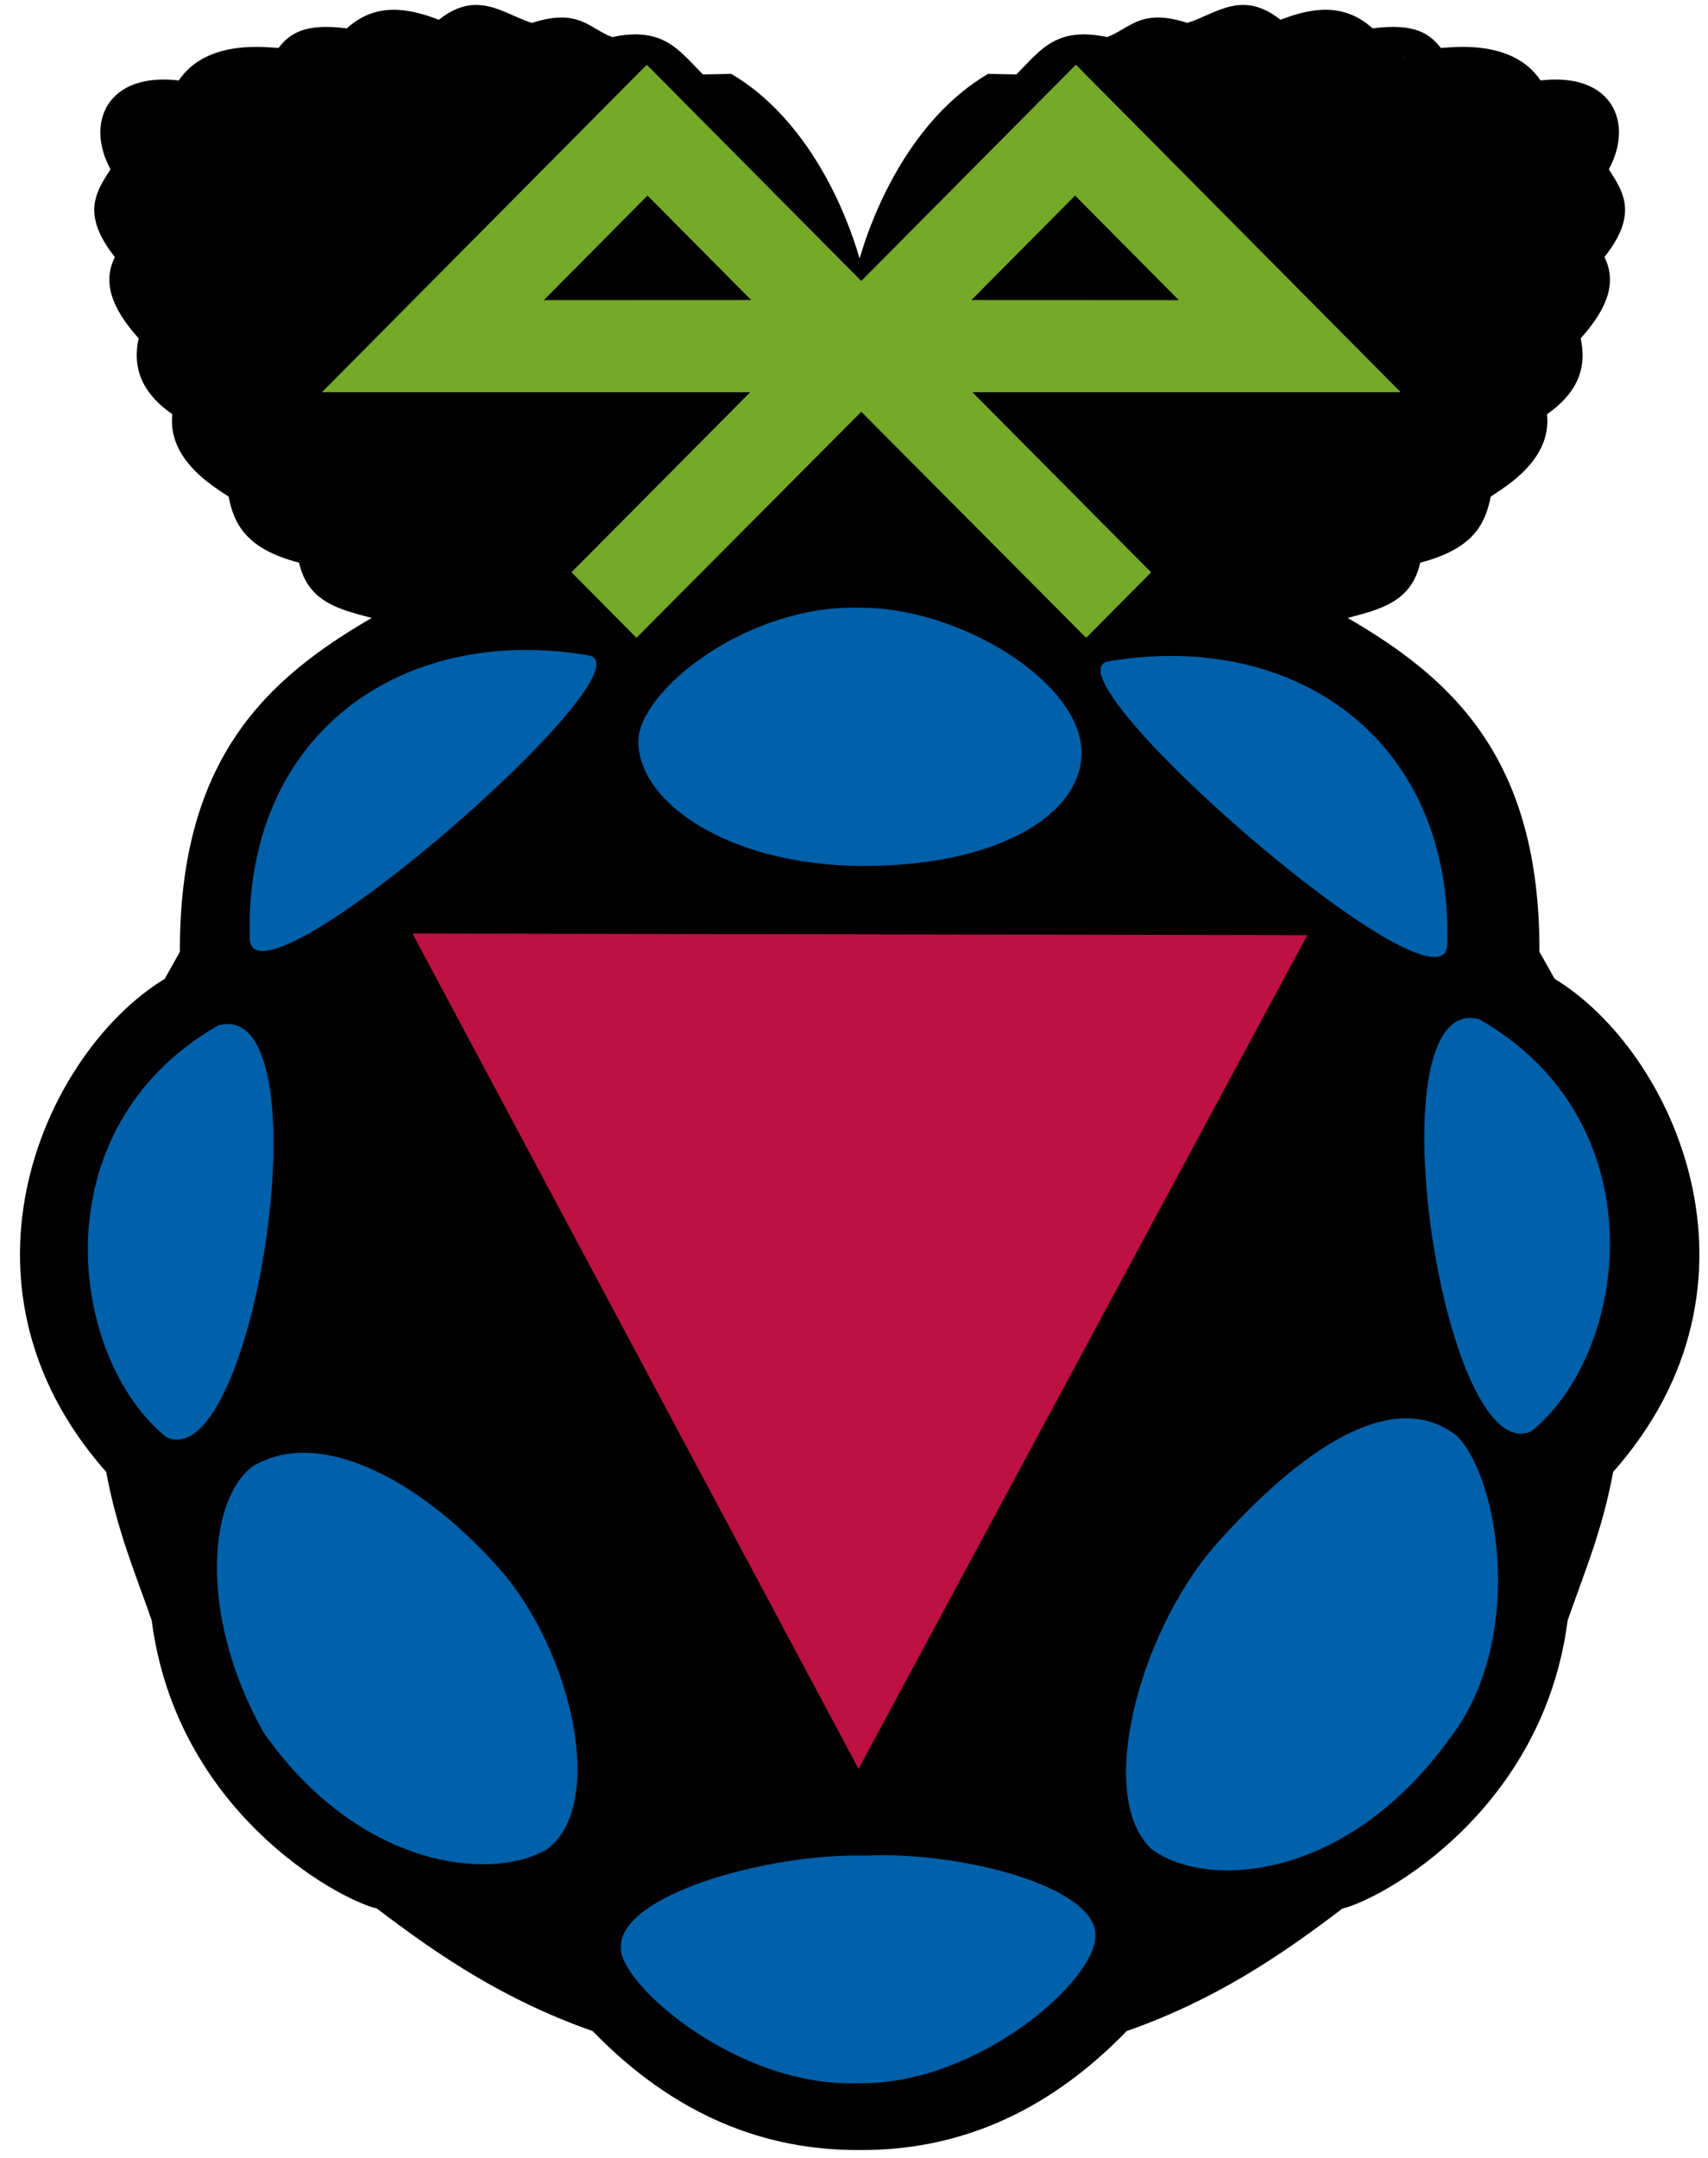 <?xml version="1.0" encoding="UTF-8" standalone="no"?>
<svg
   xmlns:dc="http://purl.org/dc/elements/1.1/"
   xmlns:cc="http://creativecommons.org/ns#"
   xmlns:rdf="http://www.w3.org/1999/02/22-rdf-syntax-ns#"
   xmlns:svg="http://www.w3.org/2000/svg"
   xmlns="http://www.w3.org/2000/svg"
   xmlns:sodipodi="http://sodipodi.sourceforge.net/DTD/sodipodi-0.dtd"
   xmlns:inkscape="http://www.inkscape.org/namespaces/inkscape"
   viewBox="0 0 570 720"
   id="svg2"
   version="1.1"
   inkscape:version="0.91 r13725"
   sodipodi:docname="RaspiBluePlayerLogo.svg"
   inkscape:export-filename="E:\prj\RaspiBluePlayer\html\img\logo.png"
   inkscape:export-xdpi="32.052631"
   inkscape:export-ydpi="32.052631">
  <title
     id="title4431">RaspiBluePlayerLogo</title>
  <defs
     id="defs34" />
  <sodipodi:namedview
     pagecolor="#ffffff"
     bordercolor="#666666"
     borderopacity="1"
     objecttolerance="10"
     gridtolerance="10"
     guidetolerance="10"
     inkscape:pageopacity="0"
     inkscape:pageshadow="2"
     inkscape:window-width="1920"
     inkscape:window-height="1057"
     id="namedview32"
     showgrid="false"
     inkscape:zoom="0.92696389"
     inkscape:cx="182.60965"
     inkscape:cy="407.86905"
     inkscape:window-x="-8"
     inkscape:window-y="-8"
     inkscape:window-maximized="1"
     inkscape:current-layer="svg2" />
  <path
     fill="#000"
     d="m158.38,1.656c-3.619,0.112-7.517,1.449-11.938,4.938-10.83-4.176-21.33-5.627-30.72,2.875-14.5-1.881-19.212,2-22.782,6.531-3.183-0.066-23.819-3.272-33.282,10.844-23.781-2.814-31.297,13.988-22.781,29.656-4.857,7.519-9.889,14.947,1.469,29.281-4.018,7.984-1.527,16.644,7.938,27.125-2.498,11.223,2.412,19.141,11.219,25.312-1.647,15.358,14.084,24.287,18.781,27.469,1.804,8.949,5.563,17.393,23.531,22.062,2.963,13.336,13.762,15.639,24.219,18.438-34.562,20.09-64.201,46.523-64,111.38l-5.062,9.031c-39.63,24.1-75.285,101.56-19.53,164.52,3.642,19.708,9.75,33.864,15.188,49.531,8.134,63.131,61.218,92.692,75.219,96.188,20.517,15.628,42.368,30.457,71.938,40.844,27.875,28.749,58.074,39.706,88.438,39.688,0.445-0,0.899,0.005,1.344,0,30.364,0.019,60.562-10.938,88.438-39.688,29.569-10.387,51.421-25.216,71.938-40.844,14.001-3.496,67.085-33.057,75.219-96.188,5.438-15.667,11.546-29.823,15.188-49.531,55.754-62.965,20.1-140.43-19.531-164.53l-5.07-9.03c0.201-64.852-29.438-91.285-64-111.38,10.457-2.798,21.256-5.101,24.219-18.438,17.968-4.67,21.728-13.114,23.531-22.062,4.698-3.181,20.428-12.111,18.781-27.469,8.807-6.172,13.717-14.09,11.219-25.312,9.465-10.481,11.956-19.141,7.938-27.125,11.36-14.328,6.32-21.756,1.47-29.275,8.51-15.668,1-32.47-22.79-29.656-9.46-14.116-30.09-10.91-33.28-10.844-3.57-4.531-8.28-8.412-22.78-6.531-9.39-8.502-19.89-7.051-30.72-2.875-12.86-10.148-21.37-2.013-31.09,1.062-15.57-5.088-19.13,1.881-26.78,4.719-16.98-3.588-22.14,4.224-30.28,12.469l-9.469-0.188c-25.611,15.093-38.334,45.826-42.844,61.625-4.512-15.802-17.206-46.535-42.812-61.625l-9.469,0.188c-8.15-8.245-13.31-16.057-30.29-12.469-7.65-2.838-11.2-9.806-26.78-4.719-6.38-2.018-12.247-6.214-19.156-6z"
     id="path4" />
  <path
     fill="#bc1142"
     d="M72.91,342.09c36.41-9.76,12.292,150.63-17.333,137.47-32.587-26.21-43.083-102.97,17.333-137.47z"
     id="path16"
     style="fill:#0060a9;fill-opacity:1" />
  <path
     fill="#bc1142"
     d="m493.68,340.09c-36.414-9.757-12.292,150.64,17.333,137.48,32.587-26.213,43.083-102.98-17.333-137.48z"
     id="path18"
     style="fill:#0060a9;fill-opacity:1" />
  <path
     fill="#bc1142"
     d="m369.97,220.65c62.835-10.61,115.12,26.722,113.01,94.858-2.067,26.121-136.16-90.969-113.01-94.858z"
     id="path20"
     style="fill:#0060a9;fill-opacity:1" />
  <path
     fill="#bc1142"
     d="M196.36,218.65c-62.84-10.61-115.12,26.73-113.01,94.86,2.067,26.12,136.16-90.97,113.01-94.86z"
     id="path22"
     style="fill:#0060a9;fill-opacity:1" />
  <path
     fill="#bc1142"
     d="m286.62,202.76c-37.503-0.975-73.495,27.834-73.582,44.544-0.105,20.304,29.651,41.093,73.837,41.62,45.123,0.323,73.916-16.64,74.061-37.594,0.165-23.74-41.039-48.937-74.317-48.571z"
     id="path24"
     style="fill:#0060a9;fill-opacity:1" />
  <path
     fill="#bc1142"
     d="m288.91,619.12c32.697-1.427,76.571,10.532,76.657,26.396,0.543,15.405-39.79,50.211-78.826,49.538-40.427,1.744-80.069-33.116-79.55-45.199-0.605-17.716,49.226-31.548,81.719-30.735z"
     id="path26"
     style="fill:#0060a9;fill-opacity:1" />
  <path
     fill="#bc1142"
     d="m168.14,525.1c23.279,28.046,33.891,77.319,14.464,91.844-18.379,11.088-63.012,6.522-94.736-39.052-21.395-38.242-18.638-77.157-3.616-88.589,22.464-13.684,57.173,4.799,83.889,35.797z"
     id="path28"
     style="fill:#0060a9;fill-opacity:1" />
  <path
     fill="#bc1142"
     d="m405.02,516.21c-25.187,29.502-39.212,83.31-20.838,100.64,17.568,13.464,64.729,11.582,99.566-36.756,25.296-32.465,16.82-86.682,2.371-101.08-21.464-16.602-52.277,4.645-81.099,37.188z"
     id="path30"
     style="fill:#0060a9;fill-opacity:1" />
  <path
     style="fill:#75a928;fill-opacity:1"
     d="m 107.438,130.862 142.926,0 -59.64,60.08 21.678,21.857 75.028,-75.413 75.042,75.427 21.692,-21.857 -59.654,-60.094 142.94,0 L 359.046,21.589 287.431,93.74 215.844,21.603 107.438,130.862 Z m 74.037,-30.721 34.617,-34.892 34.589,34.864 -69.206,0.028 z m 142.706,-0.028 34.603,-34.864 34.603,34.892 -69.206,-0.028 z M 468.181,19.207 c 0.073,0.091 0.147,0.184 0.22,0.276 l 0,-0.276 -0.22,0 z"
     id="rect4273"
     inkscape:connector-curvature="0" />
  <g
     id="g4385"
     transform="translate(-322.018,370.941)"
     style="fill:#bc1142;fill-opacity:1">
    <g
       id="g4342"
       style="fill:#bc1142;fill-opacity:1">
      <g
         id="g4345"
         transform="translate(-70.121,-179.079)"
         style="fill:#bc1142;fill-opacity:1" />
      <path
         sodipodi:type="star"
         style="fill:#bc1142;fill-opacity:1"
         id="path4427"
         sodipodi:sides="3"
         sodipodi:cx="1.1489449"
         sodipodi:cy="-143.9485"
         sodipodi:r1="156.8231"
         sodipodi:r2="78.411552"
         sodipodi:arg1="1.0486639"
         sodipodi:arg2="2.0958615"
         inkscape:flatsided="false"
         inkscape:rounded="0"
         inkscape:randomized="0"
         d="M 79.361,-8.021 -38.156,-76.1 -155.674,-144.178 l 117.717,-67.734 117.717,-67.734 -0.199,135.813 z"
         inkscape:transform-center-x="-47.808722"
         inkscape:transform-center-y="62.077833"
         transform="matrix(0.952,0.592,-0.55,1.025,528.572,180.48)" />
    </g>
    <g
       id="g4349"
       style="fill:#bc1142;fill-opacity:1" />
    <g
       id="g4351"
       style="fill:#bc1142;fill-opacity:1" />
    <g
       id="g4353"
       style="fill:#bc1142;fill-opacity:1" />
    <g
       id="g4355"
       style="fill:#bc1142;fill-opacity:1" />
    <g
       id="g4357"
       style="fill:#bc1142;fill-opacity:1" />
    <g
       id="g4359"
       style="fill:#bc1142;fill-opacity:1" />
    <g
       id="g4361"
       style="fill:#bc1142;fill-opacity:1" />
    <g
       id="g4363"
       style="fill:#bc1142;fill-opacity:1" />
    <g
       id="g4365"
       style="fill:#bc1142;fill-opacity:1" />
    <g
       id="g4367"
       style="fill:#bc1142;fill-opacity:1" />
    <g
       id="g4369"
       style="fill:#bc1142;fill-opacity:1" />
    <g
       id="g4371"
       style="fill:#bc1142;fill-opacity:1" />
    <g
       id="g4373"
       style="fill:#bc1142;fill-opacity:1" />
    <g
       id="g4375"
       style="fill:#bc1142;fill-opacity:1" />
    <g
       id="g4377"
       style="fill:#bc1142;fill-opacity:1" />
  </g>
</svg>

